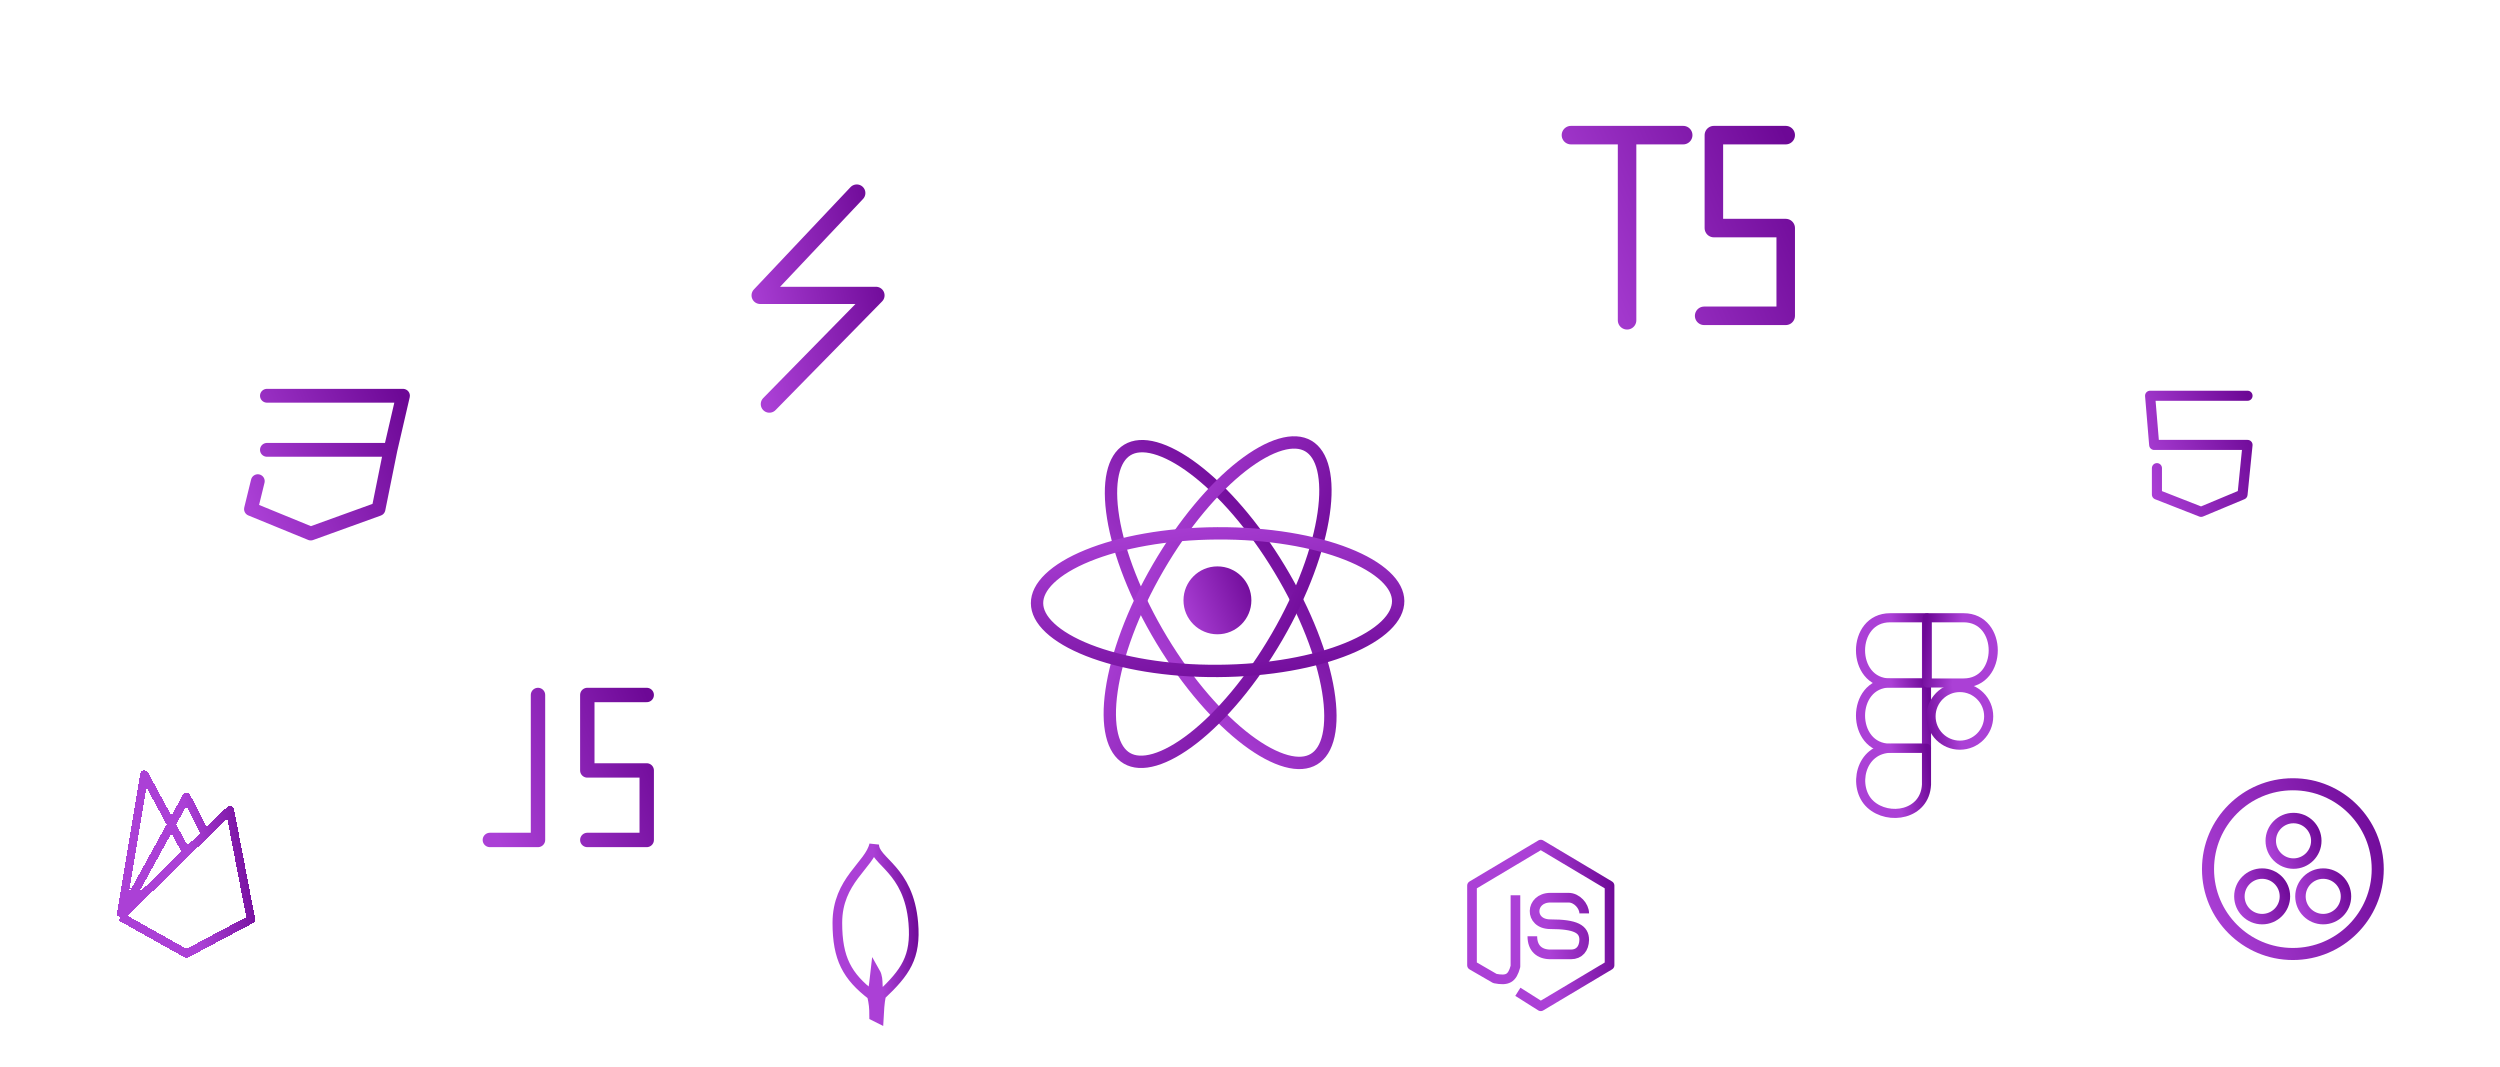<svg className="Techs" width="1036" height="442" viewBox="0 0 1036 442" fill="none" xmlns="http://www.w3.org/2000/svg">
<g id="Techs">
<g id="IconCss" filter="url(#filter0_dd_450_2042)">
<path d="M110.607 156H167L161.809 178.416M161.809 178.416H110.607M161.809 178.416L156.854 202.955L128.775 213.101L104 202.955L106.831 191.393" stroke="url(#paint0_linear_450_2042)" stroke-width="5.717" stroke-linecap="round" stroke-linejoin="round"/>
</g>
<g id="IconJs" filter="url(#filter1_dd_450_2042)">
<path d="M222.943 280V340.076H203M268 280H243.379V311.269H268V340.076H243.379" stroke="url(#paint1_linear_450_2042)" stroke-width="5.965" stroke-linecap="round" stroke-linejoin="round"/>
</g>
<g id="IconSass" filter="url(#filter2_dd_450_2042)">
<path d="M355.049 72L315 114.405H363L318.828 159.46" stroke="url(#paint2_linear_450_2042)" stroke-width="7.135" stroke-linecap="round" stroke-linejoin="round"/>
</g>
<g id="IconGSAP" filter="url(#filter3_dd_450_2042)">
<g id="circles">
<circle id="Ellipse 234" cx="950.436" cy="340.436" r="9.436" stroke="url(#paint3_linear_450_2042)" stroke-width="4.33" stroke-linecap="round" stroke-linejoin="round"/>
<circle id="Ellipse 235" cx="962.74" cy="363.454" r="9.436" stroke="url(#paint4_linear_450_2042)" stroke-width="4.33" stroke-linecap="round" stroke-linejoin="round"/>
<circle id="Ellipse 236" cx="937.436" cy="363.454" r="9.436" stroke="url(#paint5_linear_450_2042)" stroke-width="4.33" stroke-linecap="round" stroke-linejoin="round"/>
</g>
<circle id="Ellipse 237" cx="950.166" cy="352.166" r="35.166" stroke="url(#paint6_linear_450_2042)" stroke-width="5" stroke-linecap="round" stroke-linejoin="round"/>
</g>
<g id="IconHtml" filter="url(#filter4_dd_450_2042)">
<path d="M931.376 156H891L892.698 176.377H931.376L929.301 196.942L912.132 204.112L893.83 196.942V185.999" stroke="url(#paint7_linear_450_2042)" stroke-width="4.177" stroke-linecap="round" stroke-linejoin="round"/>
</g>
<g id="IconTs" filter="url(#filter5_dd_450_2042)">
<path d="M740 48H710.23V86.516H740V122.875H706.199M674.258 124.724V48M674.258 48H697.516M674.258 48H651" stroke="url(#paint8_linear_450_2042)" stroke-width="7.672" stroke-linecap="round" stroke-linejoin="round"/>
</g>
<g id="IconReact" filter="url(#filter6_dd_450_2042)">
<path id="Ellipse 239" d="M530.269 227.795C541.181 245.886 548.051 263.941 550.406 278.441C551.584 285.698 551.61 291.932 550.542 296.783C549.476 301.627 547.385 304.859 544.505 306.596C541.625 308.334 537.79 308.676 533.009 307.359C528.219 306.041 522.717 303.111 516.848 298.683C505.12 289.837 492.354 275.338 481.442 257.247C470.53 239.157 463.66 221.102 461.305 206.602C460.126 199.344 460.101 193.111 461.168 188.26C462.234 183.416 464.326 180.184 467.206 178.446C470.086 176.709 473.92 176.367 478.702 177.683C483.492 179.002 488.993 181.932 494.863 186.36C506.591 195.206 519.357 209.705 530.269 227.795Z" stroke="url(#paint9_linear_450_2042)" stroke-width="5.116"/>
<path id="Ellipse 240" d="M529.235 255.839C518.629 274.11 506.109 288.822 494.532 297.865C488.738 302.391 483.286 305.413 478.519 306.812C473.76 308.209 469.921 307.931 467.012 306.243C464.103 304.554 461.957 301.358 460.81 296.532C459.661 291.699 459.582 285.467 460.638 278.19C462.748 263.653 469.313 245.485 479.919 227.213C490.525 208.941 503.045 194.23 514.622 185.187C520.417 180.661 525.868 177.639 530.635 176.24C535.394 174.843 539.234 175.121 542.142 176.809C545.051 178.498 547.197 181.694 548.344 186.519C549.493 191.352 549.573 197.585 548.516 204.861C546.406 219.399 539.841 237.567 529.235 255.839Z" stroke="url(#paint10_linear_450_2042)" stroke-width="5.116"/>
<path id="Ellipse 241" d="M504.753 270.036C483.626 270.166 464.597 266.841 450.931 261.452C444.091 258.755 438.721 255.59 435.097 252.192C431.478 248.8 429.77 245.35 429.749 241.987C429.728 238.623 431.394 235.153 434.971 231.716C438.552 228.274 443.883 225.043 450.689 222.262C464.288 216.705 483.275 213.145 504.401 213.015C525.528 212.885 544.557 216.21 558.223 221.599C565.063 224.297 570.433 227.461 574.057 230.859C577.675 234.251 579.384 237.701 579.405 241.064C579.425 244.428 577.759 247.898 574.183 251.335C570.601 254.777 565.271 258.008 558.464 260.789C544.866 266.346 525.879 269.906 504.753 270.036Z" stroke="url(#paint11_linear_450_2042)" stroke-width="5.116"/>
<circle id="Ellipse 242" cx="504.505" cy="240.781" r="14.068" fill="url(#paint12_linear_450_2042)"/>
</g>
<g id="IconFigma" filter="url(#filter7_dd_450_2042)">
<path id="Vector 353" d="M798.343 275.028V248H783.258C766.914 248 766.914 275.028 783.258 275.028H798.343Z" stroke="url(#paint13_linear_450_2042)" stroke-width="3.771" stroke-linecap="round" stroke-linejoin="round"/>
<path id="Vector 355" d="M798.343 302.056V275.028H783.258C766.914 275.028 766.914 302.056 783.258 302.056H798.343Z" stroke="url(#paint14_linear_450_2042)" stroke-width="3.771" stroke-linecap="round" stroke-linejoin="round"/>
<path id="Vector 354" d="M798.657 275.028V248H813.742C830.086 248 830.086 275.028 813.742 275.028H798.657Z" stroke="url(#paint15_linear_450_2042)" stroke-width="3.771" stroke-linecap="round" stroke-linejoin="round"/>
<circle id="Ellipse 243" cx="812.171" cy="288.857" r="11.943" transform="rotate(-180 812.171 288.857)" stroke="url(#paint16_linear_450_2042)" stroke-width="3.771"/>
<path id="Vector 356" d="M798.342 317.142V302.057H783.885C770.686 302.057 767.542 318.399 775.085 325.313C782.628 332.228 797.714 329.713 798.342 317.142Z" stroke="url(#paint17_linear_450_2042)" stroke-width="3.771" stroke-linecap="round" stroke-linejoin="round"/>
</g>
<g id="firebase" filter="url(#filter8_dd_450_2042)">
<path d="M50 371.909L59.818 313L77.273 345.182M50 371.909L77.273 387.182L104 373L95.273 327.727L85.148 337.545M50 371.909L77.273 345.182M50 371.909L77.273 322.273L85.148 337.545M77.273 345.182L85.148 337.545" stroke="url(#paint18_linear_450_2042)" stroke-width="3.515" stroke-linejoin="round" shape-rendering="crispEdges"/>
</g>
<path id="nodejs" d="M628 371V400.5C626.636 405.553 624.676 406.491 619.5 405.5L610 400V367L638.5 350L667 367V400L638.5 417L629 411M656.5 378.5C656.5 375.5 653.5 372 650 372H642.5C634 372 633.48 383 642.5 383C653 383 656.5 385 656.5 389.5C656.418 393.071 654.5 395.5 651 395.5H642.5C638 395.5 635 393 635 388" stroke="url(#paint19_linear_450_2042)" stroke-width="4" stroke-linejoin="round"/>
<path id="mongodb" d="M361.305 412.464C351.028 404.593 347 397.205 347 382.424C347 364.781 360.348 358.583 362.258 350C362.258 357.152 376.56 360.013 378.47 382.424C379.69 396.728 375.187 402.936 365.119 412.464M361.305 412.464C362.085 415.75 362.253 417.632 362.258 421.046L364.162 422C364.344 418.6 364.475 415.747 365.119 412.464M361.305 412.464C362.108 408.785 362.315 406.678 362.732 402.927C364.639 406.265 362.732 410.079 365.119 412.464" stroke="url(#paint20_linear_450_2042)" stroke-width="4"/>
</g>
<defs>
<filter id="filter0_dd_450_2042" x="53.141" y="109.142" width="164.717" height="158.818" filterUnits="userSpaceOnUse" color-interpolation-filters="sRGB">
<feFlood flood-opacity="0" result="BackgroundImageFix"/>
<feColorMatrix in="SourceAlpha" type="matrix" values="0 0 0 0 0 0 0 0 0 0 0 0 0 0 0 0 0 0 127 0" result="hardAlpha"/>
<feOffset dy="4"/>
<feGaussianBlur stdDeviation="24"/>
<feComposite in2="hardAlpha" operator="out"/>
<feColorMatrix type="matrix" values="0 0 0 0 0.238 0 0 0 0 0.802 0 0 0 0 0.99 0 0 0 0.24 0"/>
<feBlend mode="normal" in2="BackgroundImageFix" result="effect1_dropShadow_450_2042"/>
<feColorMatrix in="SourceAlpha" type="matrix" values="0 0 0 0 0 0 0 0 0 0 0 0 0 0 0 0 0 0 127 0" result="hardAlpha"/>
<feOffset dy="4"/>
<feGaussianBlur stdDeviation="6"/>
<feComposite in2="hardAlpha" operator="out"/>
<feColorMatrix type="matrix" values="0 0 0 0 0.02 0 0 0 0 0.012 0 0 0 0 0.02 0 0 0 0.88 0"/>
<feBlend mode="normal" in2="effect1_dropShadow_450_2042" result="effect2_dropShadow_450_2042"/>
<feBlend mode="normal" in="SourceGraphic" in2="effect2_dropShadow_450_2042" result="shape"/>
</filter>
<filter id="filter1_dd_450_2042" x="152.017" y="233.017" width="166.965" height="162.041" filterUnits="userSpaceOnUse" color-interpolation-filters="sRGB">
<feFlood flood-opacity="0" result="BackgroundImageFix"/>
<feColorMatrix in="SourceAlpha" type="matrix" values="0 0 0 0 0 0 0 0 0 0 0 0 0 0 0 0 0 0 127 0" result="hardAlpha"/>
<feOffset dy="4"/>
<feGaussianBlur stdDeviation="24"/>
<feComposite in2="hardAlpha" operator="out"/>
<feColorMatrix type="matrix" values="0 0 0 0 0.238 0 0 0 0 0.802 0 0 0 0 0.99 0 0 0 0.24 0"/>
<feBlend mode="normal" in2="BackgroundImageFix" result="effect1_dropShadow_450_2042"/>
<feColorMatrix in="SourceAlpha" type="matrix" values="0 0 0 0 0 0 0 0 0 0 0 0 0 0 0 0 0 0 127 0" result="hardAlpha"/>
<feOffset dy="4"/>
<feGaussianBlur stdDeviation="6"/>
<feComposite in2="hardAlpha" operator="out"/>
<feColorMatrix type="matrix" values="0 0 0 0 0.02 0 0 0 0 0.012 0 0 0 0 0.02 0 0 0 0.88 0"/>
<feBlend mode="normal" in2="effect1_dropShadow_450_2042" result="effect2_dropShadow_450_2042"/>
<feBlend mode="normal" in="SourceGraphic" in2="effect2_dropShadow_450_2042" result="shape"/>
</filter>
<filter id="filter2_dd_450_2042" x="263.433" y="24.433" width="151.135" height="190.595" filterUnits="userSpaceOnUse" color-interpolation-filters="sRGB">
<feFlood flood-opacity="0" result="BackgroundImageFix"/>
<feColorMatrix in="SourceAlpha" type="matrix" values="0 0 0 0 0 0 0 0 0 0 0 0 0 0 0 0 0 0 127 0" result="hardAlpha"/>
<feOffset dy="4"/>
<feGaussianBlur stdDeviation="24"/>
<feComposite in2="hardAlpha" operator="out"/>
<feColorMatrix type="matrix" values="0 0 0 0 0.238 0 0 0 0 0.802 0 0 0 0 0.99 0 0 0 0.24 0"/>
<feBlend mode="normal" in2="BackgroundImageFix" result="effect1_dropShadow_450_2042"/>
<feColorMatrix in="SourceAlpha" type="matrix" values="0 0 0 0 0 0 0 0 0 0 0 0 0 0 0 0 0 0 127 0" result="hardAlpha"/>
<feOffset dy="4"/>
<feGaussianBlur stdDeviation="6"/>
<feComposite in2="hardAlpha" operator="out"/>
<feColorMatrix type="matrix" values="0 0 0 0 0.02 0 0 0 0 0.012 0 0 0 0 0.02 0 0 0 0.88 0"/>
<feBlend mode="normal" in2="effect1_dropShadow_450_2042" result="effect2_dropShadow_450_2042"/>
<feBlend mode="normal" in="SourceGraphic" in2="effect2_dropShadow_450_2042" result="shape"/>
</filter>
<filter id="filter3_dd_450_2042" x="864.5" y="270.5" width="171.332" height="171.332" filterUnits="userSpaceOnUse" color-interpolation-filters="sRGB">
<feFlood flood-opacity="0" result="BackgroundImageFix"/>
<feColorMatrix in="SourceAlpha" type="matrix" values="0 0 0 0 0 0 0 0 0 0 0 0 0 0 0 0 0 0 127 0" result="hardAlpha"/>
<feOffset dy="4"/>
<feGaussianBlur stdDeviation="24"/>
<feComposite in2="hardAlpha" operator="out"/>
<feColorMatrix type="matrix" values="0 0 0 0 0.238 0 0 0 0 0.802 0 0 0 0 0.99 0 0 0 0.24 0"/>
<feBlend mode="normal" in2="BackgroundImageFix" result="effect1_dropShadow_450_2042"/>
<feColorMatrix in="SourceAlpha" type="matrix" values="0 0 0 0 0 0 0 0 0 0 0 0 0 0 0 0 0 0 127 0" result="hardAlpha"/>
<feOffset dy="4"/>
<feGaussianBlur stdDeviation="6"/>
<feComposite in2="hardAlpha" operator="out"/>
<feColorMatrix type="matrix" values="0 0 0 0 0.02 0 0 0 0 0.012 0 0 0 0 0.02 0 0 0 0.88 0"/>
<feBlend mode="normal" in2="effect1_dropShadow_450_2042" result="effect2_dropShadow_450_2042"/>
<feBlend mode="normal" in="SourceGraphic" in2="effect2_dropShadow_450_2042" result="shape"/>
</filter>
<filter id="filter4_dd_450_2042" x="840.912" y="109.912" width="140.553" height="148.289" filterUnits="userSpaceOnUse" color-interpolation-filters="sRGB">
<feFlood flood-opacity="0" result="BackgroundImageFix"/>
<feColorMatrix in="SourceAlpha" type="matrix" values="0 0 0 0 0 0 0 0 0 0 0 0 0 0 0 0 0 0 127 0" result="hardAlpha"/>
<feOffset dy="4"/>
<feGaussianBlur stdDeviation="24"/>
<feComposite in2="hardAlpha" operator="out"/>
<feColorMatrix type="matrix" values="0 0 0 0 0.238 0 0 0 0 0.802 0 0 0 0 0.99 0 0 0 0.24 0"/>
<feBlend mode="normal" in2="BackgroundImageFix" result="effect1_dropShadow_450_2042"/>
<feColorMatrix in="SourceAlpha" type="matrix" values="0 0 0 0 0 0 0 0 0 0 0 0 0 0 0 0 0 0 127 0" result="hardAlpha"/>
<feOffset dy="4"/>
<feGaussianBlur stdDeviation="6"/>
<feComposite in2="hardAlpha" operator="out"/>
<feColorMatrix type="matrix" values="0 0 0 0 0.02 0 0 0 0 0.012 0 0 0 0 0.02 0 0 0 0.88 0"/>
<feBlend mode="normal" in2="effect1_dropShadow_450_2042" result="effect2_dropShadow_450_2042"/>
<feBlend mode="normal" in="SourceGraphic" in2="effect2_dropShadow_450_2042" result="shape"/>
</filter>
<filter id="filter5_dd_450_2042" x="599.164" y="0.164" width="192.672" height="180.396" filterUnits="userSpaceOnUse" color-interpolation-filters="sRGB">
<feFlood flood-opacity="0" result="BackgroundImageFix"/>
<feColorMatrix in="SourceAlpha" type="matrix" values="0 0 0 0 0 0 0 0 0 0 0 0 0 0 0 0 0 0 127 0" result="hardAlpha"/>
<feOffset dy="4"/>
<feGaussianBlur stdDeviation="24"/>
<feComposite in2="hardAlpha" operator="out"/>
<feColorMatrix type="matrix" values="0 0 0 0 0.238 0 0 0 0 0.802 0 0 0 0 0.99 0 0 0 0.24 0"/>
<feBlend mode="normal" in2="BackgroundImageFix" result="effect1_dropShadow_450_2042"/>
<feColorMatrix in="SourceAlpha" type="matrix" values="0 0 0 0 0 0 0 0 0 0 0 0 0 0 0 0 0 0 127 0" result="hardAlpha"/>
<feOffset dy="4"/>
<feGaussianBlur stdDeviation="6"/>
<feComposite in2="hardAlpha" operator="out"/>
<feColorMatrix type="matrix" values="0 0 0 0 0.02 0 0 0 0 0.012 0 0 0 0 0.02 0 0 0 0.88 0"/>
<feBlend mode="normal" in2="effect1_dropShadow_450_2042" result="effect2_dropShadow_450_2042"/>
<feBlend mode="normal" in="SourceGraphic" in2="effect2_dropShadow_450_2042" result="shape"/>
</filter>
<filter id="filter6_dd_450_2042" x="379.191" y="128.788" width="250.771" height="233.929" filterUnits="userSpaceOnUse" color-interpolation-filters="sRGB">
<feFlood flood-opacity="0" result="BackgroundImageFix"/>
<feColorMatrix in="SourceAlpha" type="matrix" values="0 0 0 0 0 0 0 0 0 0 0 0 0 0 0 0 0 0 127 0" result="hardAlpha"/>
<feOffset dy="4"/>
<feGaussianBlur stdDeviation="24"/>
<feComposite in2="hardAlpha" operator="out"/>
<feColorMatrix type="matrix" values="0 0 0 0 0.238 0 0 0 0 0.802 0 0 0 0 0.99 0 0 0 0.24 0"/>
<feBlend mode="normal" in2="BackgroundImageFix" result="effect1_dropShadow_450_2042"/>
<feColorMatrix in="SourceAlpha" type="matrix" values="0 0 0 0 0 0 0 0 0 0 0 0 0 0 0 0 0 0 127 0" result="hardAlpha"/>
<feOffset dy="4"/>
<feGaussianBlur stdDeviation="6"/>
<feComposite in2="hardAlpha" operator="out"/>
<feColorMatrix type="matrix" values="0 0 0 0 0.02 0 0 0 0 0.012 0 0 0 0 0.02 0 0 0 0.88 0"/>
<feBlend mode="normal" in2="effect1_dropShadow_450_2042" result="effect2_dropShadow_450_2042"/>
<feBlend mode="normal" in="SourceGraphic" in2="effect2_dropShadow_450_2042" result="shape"/>
</filter>
<filter id="filter7_dd_450_2042" x="721.114" y="202.114" width="154.771" height="180.857" filterUnits="userSpaceOnUse" color-interpolation-filters="sRGB">
<feFlood flood-opacity="0" result="BackgroundImageFix"/>
<feColorMatrix in="SourceAlpha" type="matrix" values="0 0 0 0 0 0 0 0 0 0 0 0 0 0 0 0 0 0 127 0" result="hardAlpha"/>
<feOffset dy="4"/>
<feGaussianBlur stdDeviation="24"/>
<feComposite in2="hardAlpha" operator="out"/>
<feColorMatrix type="matrix" values="0 0 0 0 0.238 0 0 0 0 0.802 0 0 0 0 0.99 0 0 0 0.24 0"/>
<feBlend mode="normal" in2="BackgroundImageFix" result="effect1_dropShadow_450_2042"/>
<feColorMatrix in="SourceAlpha" type="matrix" values="0 0 0 0 0 0 0 0 0 0 0 0 0 0 0 0 0 0 127 0" result="hardAlpha"/>
<feOffset dy="4"/>
<feGaussianBlur stdDeviation="6"/>
<feComposite in2="hardAlpha" operator="out"/>
<feColorMatrix type="matrix" values="0 0 0 0 0.02 0 0 0 0 0.012 0 0 0 0 0.02 0 0 0 0.88 0"/>
<feBlend mode="normal" in2="effect1_dropShadow_450_2042" result="effect2_dropShadow_450_2042"/>
<feBlend mode="normal" in="SourceGraphic" in2="effect2_dropShadow_450_2042" result="shape"/>
</filter>
<filter id="filter8_dd_450_2042" x="0.242" y="267.242" width="153.515" height="173.697" filterUnits="userSpaceOnUse" color-interpolation-filters="sRGB">
<feFlood flood-opacity="0" result="BackgroundImageFix"/>
<feColorMatrix in="SourceAlpha" type="matrix" values="0 0 0 0 0 0 0 0 0 0 0 0 0 0 0 0 0 0 127 0" result="hardAlpha"/>
<feOffset dy="4"/>
<feGaussianBlur stdDeviation="24"/>
<feComposite in2="hardAlpha" operator="out"/>
<feColorMatrix type="matrix" values="0 0 0 0 0.238 0 0 0 0 0.802 0 0 0 0 0.99 0 0 0 0.24 0"/>
<feBlend mode="normal" in2="BackgroundImageFix" result="effect1_dropShadow_450_2042"/>
<feColorMatrix in="SourceAlpha" type="matrix" values="0 0 0 0 0 0 0 0 0 0 0 0 0 0 0 0 0 0 127 0" result="hardAlpha"/>
<feOffset dy="4"/>
<feGaussianBlur stdDeviation="6"/>
<feComposite in2="hardAlpha" operator="out"/>
<feColorMatrix type="matrix" values="0 0 0 0 0.02 0 0 0 0 0.012 0 0 0 0 0.02 0 0 0 0.88 0"/>
<feBlend mode="normal" in2="effect1_dropShadow_450_2042" result="effect2_dropShadow_450_2042"/>
<feBlend mode="normal" in="SourceGraphic" in2="effect2_dropShadow_450_2042" result="shape"/>
</filter>
<linearGradient id="paint0_linear_450_2042" x1="167" y1="156" x2="96.012" y2="185.37" gradientUnits="userSpaceOnUse">
<stop stop-color="#6D0896"/>
<stop offset="1" stop-color="#AB40D6"/>
</linearGradient>
<linearGradient id="paint1_linear_450_2042" x1="268" y1="280" x2="194.346" y2="309.884" gradientUnits="userSpaceOnUse">
<stop stop-color="#6D0896"/>
<stop offset="1" stop-color="#AB40D6"/>
</linearGradient>
<linearGradient id="paint2_linear_450_2042" x1="363" y1="72" x2="302.23" y2="84.507" gradientUnits="userSpaceOnUse">
<stop stop-color="#6D0896"/>
<stop offset="1" stop-color="#AB40D6"/>
</linearGradient>
<linearGradient id="paint3_linear_450_2042" x1="959.873" y1="331" x2="938.037" y2="339.188" gradientUnits="userSpaceOnUse">
<stop stop-color="#6D0896"/>
<stop offset="1" stop-color="#AB40D6"/>
</linearGradient>
<linearGradient id="paint4_linear_450_2042" x1="972.177" y1="354.017" x2="950.341" y2="362.206" gradientUnits="userSpaceOnUse">
<stop stop-color="#6D0896"/>
<stop offset="1" stop-color="#AB40D6"/>
</linearGradient>
<linearGradient id="paint5_linear_450_2042" x1="946.873" y1="354.017" x2="925.037" y2="362.206" gradientUnits="userSpaceOnUse">
<stop stop-color="#6D0896"/>
<stop offset="1" stop-color="#AB40D6"/>
</linearGradient>
<linearGradient id="paint6_linear_450_2042" x1="985.332" y1="317" x2="903.959" y2="347.514" gradientUnits="userSpaceOnUse">
<stop stop-color="#6D0896"/>
<stop offset="1" stop-color="#AB40D6"/>
</linearGradient>
<linearGradient id="paint7_linear_450_2042" x1="931.376" y1="156" x2="882.894" y2="171.257" gradientUnits="userSpaceOnUse">
<stop stop-color="#6D0896"/>
<stop offset="1" stop-color="#AB40D6"/>
</linearGradient>
<linearGradient id="paint8_linear_450_2042" x1="740" y1="48" x2="641.237" y2="90.962" gradientUnits="userSpaceOnUse">
<stop stop-color="#6D0896"/>
<stop offset="1" stop-color="#AB40D6"/>
</linearGradient>
<linearGradient id="paint9_linear_450_2042" x1="492.488" y1="160.209" x2="430.063" y2="211.961" gradientUnits="userSpaceOnUse">
<stop stop-color="#6D0896"/>
<stop offset="1" stop-color="#AB40D6"/>
</linearGradient>
<linearGradient id="paint10_linear_450_2042" x1="570.297" y1="190.194" x2="494.888" y2="160.381" gradientUnits="userSpaceOnUse">
<stop stop-color="#6D0896"/>
<stop offset="1" stop-color="#AB40D6"/>
</linearGradient>
<linearGradient id="paint11_linear_450_2042" x1="582.154" y1="272.117" x2="569.588" y2="192.009" gradientUnits="userSpaceOnUse">
<stop stop-color="#6D0896"/>
<stop offset="1" stop-color="#AB40D6"/>
</linearGradient>
<linearGradient id="paint12_linear_450_2042" x1="518.573" y1="226.713" x2="486.02" y2="238.92" gradientUnits="userSpaceOnUse">
<stop stop-color="#6D0896"/>
<stop offset="1" stop-color="#AB40D6"/>
</linearGradient>
<linearGradient id="paint13_linear_450_2042" x1="798.342" y1="248" x2="783.997" y2="250.273" gradientUnits="userSpaceOnUse">
<stop stop-color="#6D0896"/>
<stop offset="1" stop-color="#AB40D6"/>
</linearGradient>
<linearGradient id="paint14_linear_450_2042" x1="798.342" y1="275.028" x2="783.997" y2="277.301" gradientUnits="userSpaceOnUse">
<stop stop-color="#6D0896"/>
<stop offset="1" stop-color="#AB40D6"/>
</linearGradient>
<linearGradient id="paint15_linear_450_2042" x1="798.658" y1="248" x2="813.003" y2="250.273" gradientUnits="userSpaceOnUse">
<stop stop-color="#6D0896"/>
<stop offset="1" stop-color="#AB40D6"/>
</linearGradient>
<linearGradient id="paint16_linear_450_2042" x1="825.998" y1="275.028" x2="811.48" y2="277.302" gradientUnits="userSpaceOnUse">
<stop stop-color="#6D0896"/>
<stop offset="1" stop-color="#AB40D6"/>
</linearGradient>
<linearGradient id="paint17_linear_450_2042" x1="798.341" y1="302.057" x2="784.04" y2="304.354" gradientUnits="userSpaceOnUse">
<stop stop-color="#6D0896"/>
<stop offset="1" stop-color="#AB40D6"/>
</linearGradient>
<linearGradient id="paint18_linear_450_2042" x1="103.998" y1="313.67" x2="75.348" y2="317.02" gradientUnits="userSpaceOnUse">
<stop stop-color="#6D0896"/>
<stop offset="1" stop-color="#AB40D6"/>
</linearGradient>
<linearGradient id="paint19_linear_450_2042" x1="666.998" y1="350.605" x2="636.905" y2="354.718" gradientUnits="userSpaceOnUse">
<stop stop-color="#6D0896"/>
<stop offset="1" stop-color="#AB40D6"/>
</linearGradient>
<linearGradient id="paint20_linear_450_2042" x1="378.664" y1="350.65" x2="361.719" y2="351.847" gradientUnits="userSpaceOnUse">
<stop stop-color="#6D0896"/>
<stop offset="1" stop-color="#AB40D6"/>
</linearGradient>
</defs>
</svg>

